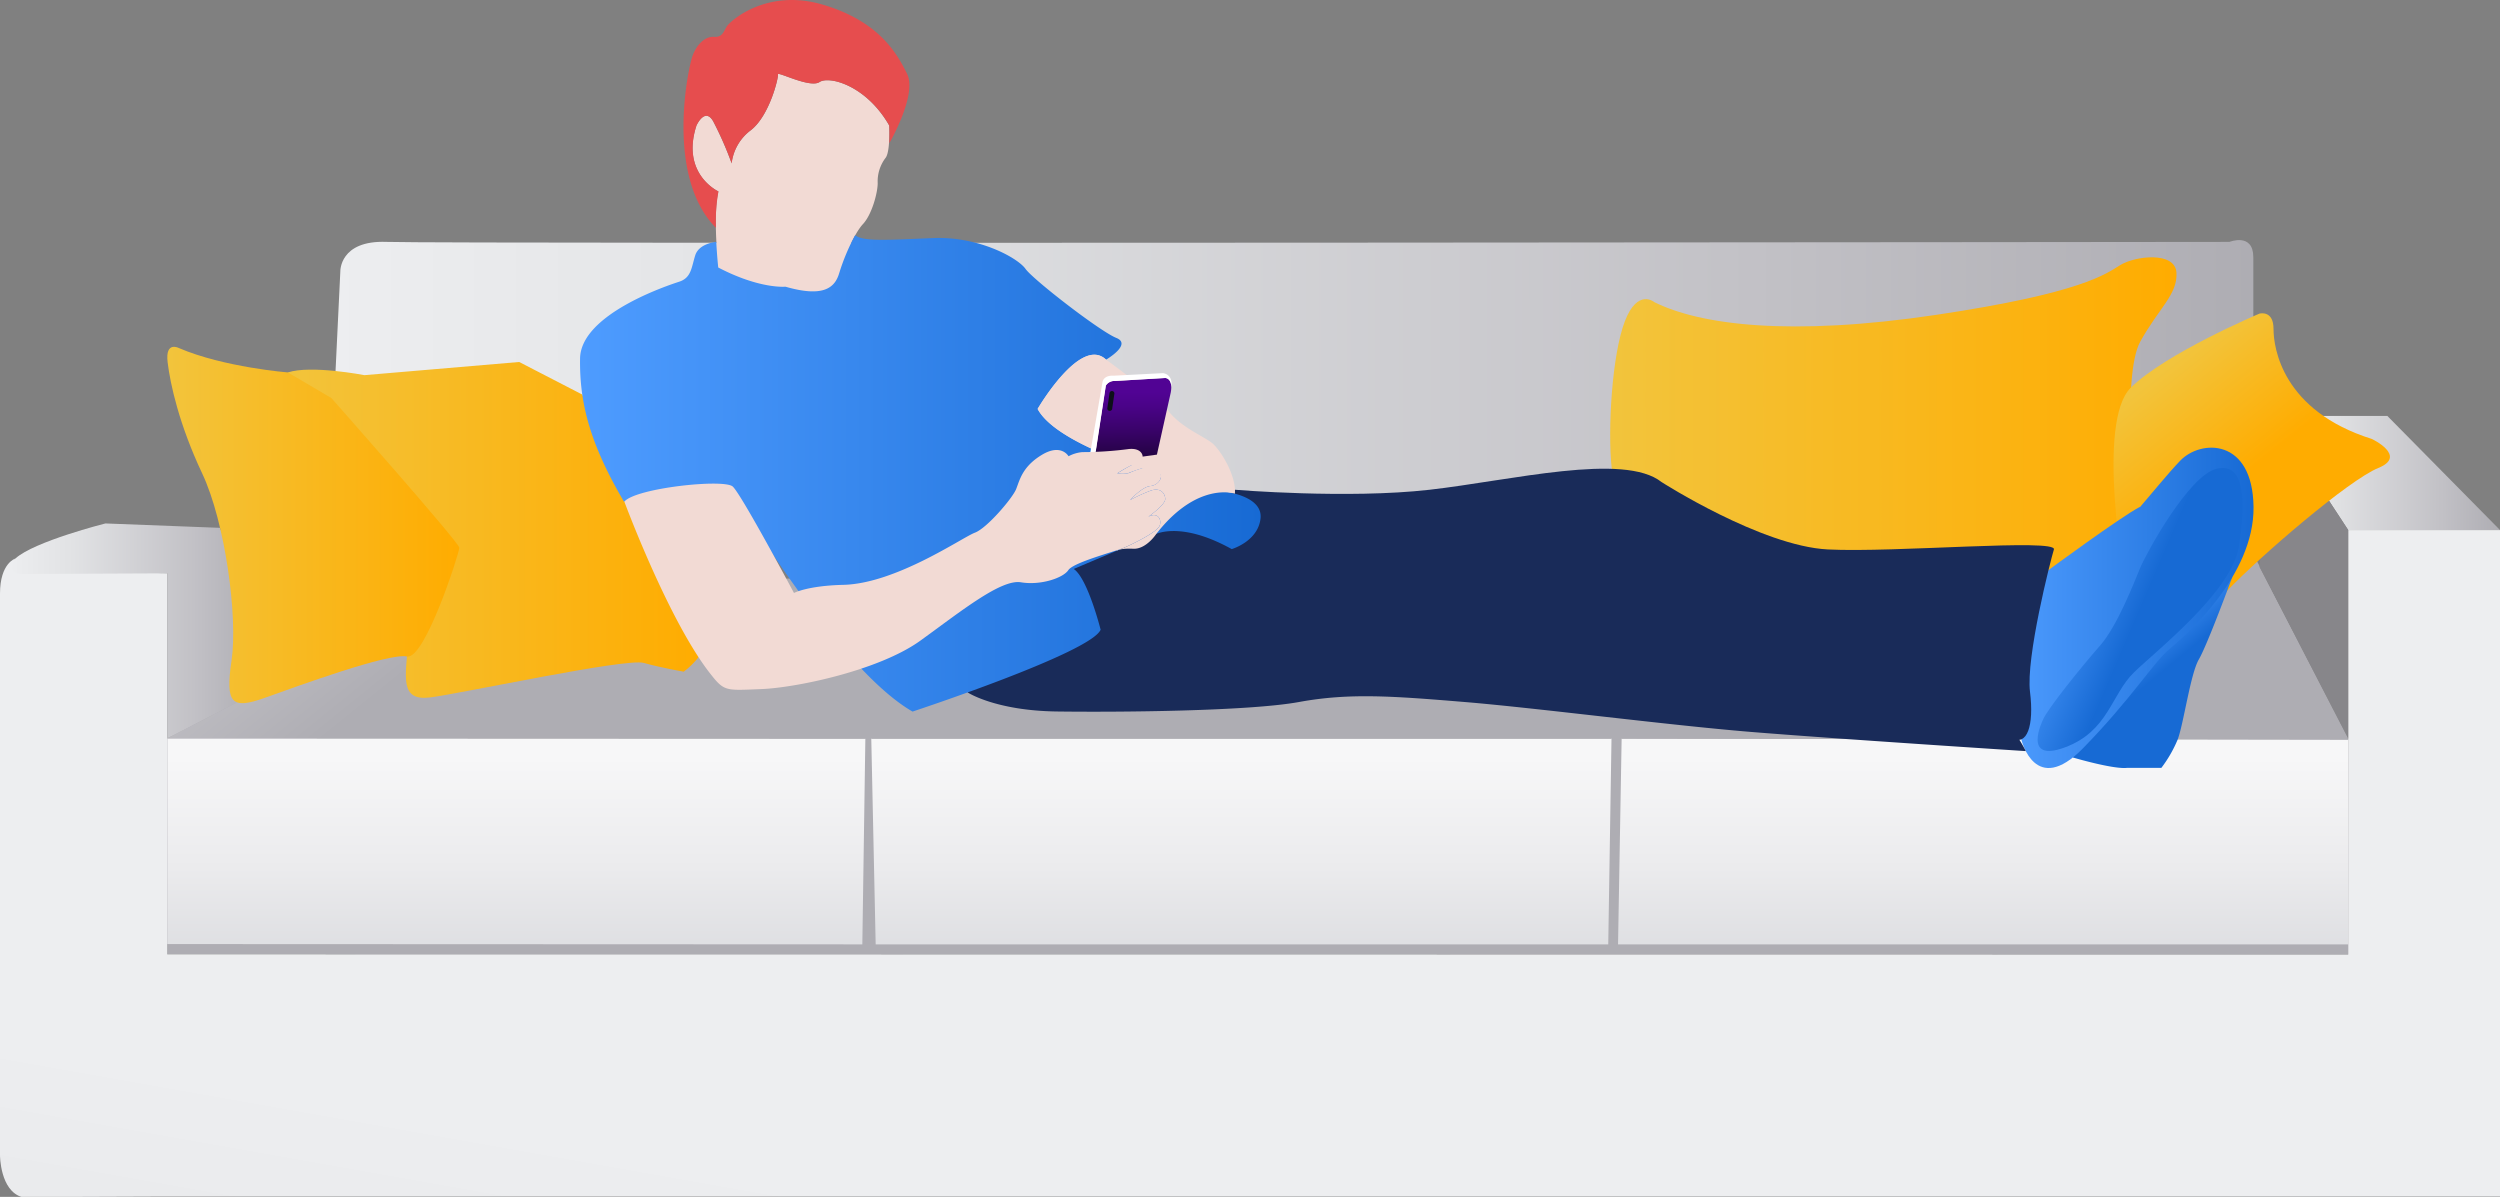 <svg xmlns="http://www.w3.org/2000/svg" xmlns:xlink="http://www.w3.org/1999/xlink" viewBox="0 0 569.16 272.49"><rect x="0" y="0" width="569.16" height="272.49" fill="#808080" stroke="none"/><defs><style>.cls-1{fill:#aeadb3;}.cls-2{fill:url(#Degradado_sin_nombre_5);}.cls-3{fill:url(#Degradado_sin_nombre_5-2);}.cls-4{fill:url(#Degradado_sin_nombre_8);}.cls-5{fill:url(#Degradado_sin_nombre_8-2);}.cls-6{fill:url(#Degradado_sin_nombre_8-3);}.cls-7{fill:url(#Degradado_sin_nombre_5-3);}.cls-8{fill:url(#Degradado_sin_nombre_5-4);}.cls-9{fill:#87868a;}.cls-10{fill:url(#Degradado_sin_nombre_5-5);}.cls-11{fill:url(#Degradado_sin_nombre_5-6);}.cls-12{fill:url(#Degradado_sin_nombre_5-7);}.cls-13{fill:url(#linear-gradient);}.cls-14{fill:url(#linear-gradient-2);}.cls-15{fill:url(#linear-gradient-3);}.cls-16{fill:url(#linear-gradient-4);}.cls-17{fill:url(#linear-gradient-5);}.cls-18{fill:url(#linear-gradient-6);}.cls-19{fill:url(#linear-gradient-7);}.cls-20{fill:#192b59;}.cls-21{fill:#f2dad4;}.cls-22{fill:#e64d4e;}.cls-23{fill:url(#linear-gradient-8);}.cls-24{fill:url(#linear-gradient-9);}.cls-25{fill:#fff;}.cls-26{fill:#0d1019;}</style><linearGradient id="Degradado_sin_nombre_5" x1="74.76" y1="91.92" x2="513.06" y2="91.92" gradientUnits="userSpaceOnUse"><stop offset="0" stop-color="#edeef0"/><stop offset="0.26" stop-color="#e1e2e4"/><stop offset="0.74" stop-color="#c2c1c6"/><stop offset="1" stop-color="#aeadb3"/></linearGradient><linearGradient id="Degradado_sin_nombre_5-2" x1="1.95" y1="143.63" x2="58.84" y2="143.63" xlink:href="#Degradado_sin_nombre_5"/><linearGradient id="Degradado_sin_nombre_8" x1="117.55" y1="172.44" x2="117.55" y2="224.78" gradientUnits="userSpaceOnUse"><stop offset="0" stop-color="#f7f7f8"/><stop offset="0.48" stop-color="#ebebed"/><stop offset="1" stop-color="#d8d9dd"/></linearGradient><linearGradient id="Degradado_sin_nombre_8-2" x1="282.62" y1="172.44" x2="282.62" y2="224.78" xlink:href="#Degradado_sin_nombre_8"/><linearGradient id="Degradado_sin_nombre_8-3" x1="451.49" y1="172.44" x2="451.49" y2="224.78" xlink:href="#Degradado_sin_nombre_8"/><linearGradient id="Degradado_sin_nombre_5-3" x1="270.31" y1="283.45" x2="183.19" y2="774.45" xlink:href="#Degradado_sin_nombre_5"/><linearGradient id="Degradado_sin_nombre_5-4" x1="517.6" y1="107.68" x2="569.16" y2="107.68" xlink:href="#Degradado_sin_nombre_5"/><linearGradient id="Degradado_sin_nombre_5-5" x1="223.64" y1="-122.15" x2="306.53" y2="-19.25" xlink:href="#Degradado_sin_nombre_5"/><linearGradient id="Degradado_sin_nombre_5-6" x1="118.99" y1="-37.85" x2="201.88" y2="65.05" xlink:href="#Degradado_sin_nombre_5"/><linearGradient id="Degradado_sin_nombre_5-7" x1="31.51" y1="32.61" x2="114.41" y2="135.52" xlink:href="#Degradado_sin_nombre_5"/><linearGradient id="linear-gradient" x1="64.37" y1="120.67" x2="159.82" y2="120.67" gradientUnits="userSpaceOnUse"><stop offset="0" stop-color="#f2c43c"/><stop offset="1" stop-color="#ffac00"/></linearGradient><linearGradient id="linear-gradient-2" x1="38.09" y1="119.53" x2="104.57" y2="119.53" xlink:href="#linear-gradient"/><linearGradient id="linear-gradient-3" x1="366.56" y1="97.86" x2="495.51" y2="97.86" xlink:href="#linear-gradient"/><linearGradient id="linear-gradient-4" x1="489.03" y1="86.91" x2="507.99" y2="110.52" xlink:href="#linear-gradient"/><linearGradient id="linear-gradient-5" x1="482.34" y1="142.53" x2="500.27" y2="164.24" gradientUnits="userSpaceOnUse"><stop offset="0" stop-color="#4e9cff"/><stop offset="0.51" stop-color="#176ad4"/></linearGradient><linearGradient id="linear-gradient-6" x1="456.53" y1="138.37" x2="513.04" y2="138.37" gradientUnits="userSpaceOnUse"><stop offset="0" stop-color="#4e9cff"/><stop offset="1" stop-color="#176ad4"/></linearGradient><linearGradient id="linear-gradient-7" x1="467.38" y1="130.63" x2="510.25" y2="149.05" gradientUnits="userSpaceOnUse"><stop offset="0" stop-color="#4e9cff"/><stop offset="0.46" stop-color="#176ad4"/></linearGradient><linearGradient id="linear-gradient-8" x1="132.09" y1="107.76" x2="287.08" y2="107.76" xlink:href="#linear-gradient-6"/><linearGradient id="linear-gradient-9" x1="257.78" y1="89.3" x2="258.11" y2="112.04" gradientUnits="userSpaceOnUse"><stop offset="0" stop-color="#510394"/><stop offset="0.14" stop-color="#4a0388"/><stop offset="0.4" stop-color="#380367"/><stop offset="0.75" stop-color="#1b0433"/><stop offset="1" stop-color="#030408"/></linearGradient></defs><title>Recurso 1</title><g id="Capa_2" data-name="Capa 2"><g id="Capa_1-2" data-name="Capa 1"><polygon class="cls-1" points="534.6 217.33 38.09 217.27 38.09 168.1 92.82 134.61 510.22 120.67 534.6 168.44 534.6 217.33"/><path class="cls-2" d="M507.58,55.07S513,52.89,513,58.58s0,24.47,0,24.47l-10.29,37.62s-272.64,8.69-271.09,8.5-156.9-10-156.9-10l2.76-57.38S77.28,54.66,88,55.07C100.43,55.54,507.58,55.07,507.58,55.07Z"/><path class="cls-3" d="M24,119.17l26.06,1L58.84,142,54,159.9l-15.89,8.2V130.53L5.24,132.86s-6-1.8-1.74-5.7S24,119.17,24,119.17Z"/><polygon class="cls-4" points="197.01 168.17 196.32 215 38.09 214.93 38.09 168.1 197.01 168.17"/><polygon class="cls-5" points="366.88 168.17 366.14 215 199.36 215 198.36 168.17 366.88 168.17"/><polygon class="cls-6" points="534.6 168.44 534.6 215 368.37 215 369.19 168.17 534.6 168.44"/><path class="cls-7" d="M534.6,120.67v96.66l-496.52-.06V130.53l-33.35.15s-3.49-.2-1.23-3.52c0,0-3.5,1-3.5,8V263s0,8.07,5,9.53l33.13-.13H569.16V120.67Z"/><polygon class="cls-8" points="543.52 94.7 569.16 120.67 534.6 120.67 517.6 94.7 543.52 94.7"/><polygon class="cls-9" points="534.6 168.17 514.4 129.17 517.6 94.7 534.6 120.67 534.6 168.17"/><polygon class="cls-10" points="369.19 168.17 369.19 127.16 514.4 129.17 534.6 168.17 369.19 168.17"/><polygon class="cls-11" points="198.36 168.17 225.99 136.03 348.95 140.14 366.88 168.17 198.36 168.17"/><polygon class="cls-12" points="197.01 168.17 220.23 139.56 80.97 134.61 53.97 159.9 38.09 168.1 197.01 168.17"/><path class="cls-13" d="M65.54,84.79s-2.63,5,0,6.41,10.77,12,13.69,19.52,14.27,27.5,13.69,35.45-2,13.48,5,12.61,44.57-9,48.64-7.86,9.1,2,9.1,2,5.92-4.32,3.72-6.78-1.51-8.36-1.63-11-9.23-13.28-11.52-18.87-13.7-26.46-13.7-26.46l-14.33-7.4-35.23,3S70.78,83.05,65.54,84.79Z"/><path class="cls-14" d="M40.78,79.26s-3.21-1.75-2.62,3.2,2.62,14.2,7.86,25.3,8.16,32.67,6.7,42.57,0,11.25,7.57,8.54,28.28-10.28,32.35-9.41,11.93-23.59,11.93-24.76S75.44,90.62,75.44,90.62l-9.9-5.83S51,83.63,40.78,79.26Z"/><path class="cls-15" d="M376.62,68.78s-3.78-3.21-6.7,4.36-3.94,24.61-3,33.4,22.85,14.13,22.85,14.13l10.78,3.16s18.45,10.74,25.34,12c41.76,7.62,60-20.45,60-20.45s-2.82-30,1.35-37.57S495.82,67,495.5,62.07s-9.45-3.78-12.76-1.74-8.82,6.41-42,11.36S387.11,74,376.62,68.78Z"/><path class="cls-16" d="M540,99.94s8.16,3.88,1.46,6.6-26.83,20-34.46,28-23.22-1.91-23.22-1.91-6.67-36.52,1.33-44.38S514.4,71.4,514.4,71.4s3.2-.88,3.2,3.49S519.64,93.54,540,99.94Z"/><path class="cls-17" d="M494,129.17,489.36,144a39,39,0,0,0-4.67,1.09l-12.82,27.35s9.32,2.77,12.43,2.37l7.77,0a29.17,29.17,0,0,0,3.69-6.4c1.35-3.46,2.91-15,4.85-18.31s7.64-18.83,7.64-18.83Z"/><path class="cls-18" d="M496.34,104.9c-2.72,2.83-6,6.91-9.21,10.63l.08-.15c-4.47,2.33-20.83,14.4-20.83,14.4l-9.85,13.37s1.22,13.07,4.25,13.11l-2.12,4,1.56,8.21s3.11,13,14,1.89,16.11-19.62,19.61-22.53,19.42-16.7,19.22-32.43S501,100,496.34,104.9Z"/><path class="cls-19" d="M465.08,163.93s-4.86,9.9,5.05,6.21,10.48-12,15.73-17.09,22.33-18.44,23.88-28.73,1.36-19.1-5.05-17.61-16.12,19.35-17.48,22.65S482,142.57,478.09,147,466,161.52,465.08,163.93Z"/><path class="cls-20" d="M220.31,157.65s6.3,4.14,20.29,4.33,43.69-.06,55.15-2.16,21.35-1.35,37.67,0,46.21,5.25,65.05,6.8S461.2,171,461.2,171a31.44,31.44,0,0,0-6-8.21c-2-1.79-70.87-19.22-70.87-19.22s-17.87-6.8-24.09-12.23-19-4-21.74-4.15-48.28-.74-54.73-3.84-39.26-6-46.64-2.31S219.24,147.68,220.31,157.65Z"/><path class="cls-20" d="M281.16,111.5s25.65,2.13,44.3,0,44.27-8.55,52.82-1.75c0,0,22.72,14.57,37.86,15.34s52.24-2.53,51.46,0-6.41,24.66-5.44,32.43-.73,12.42-4.08,10.49c-4.5-2.61-2.23-2-6.79-1.75L282,135.58l-7.19-18.45Z"/><path class="cls-21" d="M202.44,28.58s.29,6.12-.88,7.43a8.83,8.83,0,0,0-1.74,5.68c0,2.18-1.31,7.13-3.35,9.32s-4.37,7.86-5.39,11.21-3.64,5.54-12.23,3.06c0,0-5.83.58-15.3-4.37,0,0-1.31-11.8,0-17.33,0,0-8.59-3.93-5-15,0,0,1.89-4.22,3.79-1a77.07,77.07,0,0,1,4.22,9.61A11,11,0,0,1,171,29.6c4.22-3.35,6.26-11.94,6.12-12.67s7.28,3.2,9.46,1.75S197.19,19.4,202.44,28.58Z"/><path class="cls-22" d="M206.52,16.83c-2.33-4.71-6.41-12-19.23-15.78s-21.12,3.79-21.85,5-1,2.48-2.91,2.34-3.83,1.6-4.83,4.22S151.35,40.08,163,51.88a37.41,37.41,0,0,1,.57-8.3s-8.59-3.93-5-15c0,0,1.89-4.22,3.79-1a77.07,77.07,0,0,1,4.22,9.61A11,11,0,0,1,171,29.6c4.22-3.35,6.26-11.94,6.12-12.67s7.28,3.2,9.46,1.75,10.63.72,15.88,9.9c0,0,.09,2,0,3.92h.07S208.85,21.55,206.52,16.83Z"/><path class="cls-23" d="M278.46,111.88s-36.55-8.15-42.23-18.78c0,0,9.75-16.75,15.58-11.22,0,0,6-3.49,2.33-4.95S235.21,63.68,233.46,61.2s-10.63-7.42-21-7-16,.85-17.77-.66a47.8,47.8,0,0,0-3.64,8.67c-1,3.35-3.64,5.54-12.23,3.06,0,0-5.83.58-15.3-4.37,0,0-.28-2.55-.45-5.83,0,0-3.92.3-4.79,3.06s-.88,5.1-3.64,6-22.43,7.43-22.58,17.48,2.19,19.31,10,32.61c0,0,20.83-6.54,24.18-2.46s24.61,40.49,41.51,50.24c0,0,40.63-13.39,42.82-18.64,0,0-2.92-11.65-6.12-13.83l18.2-7.72s5.68-3.5,17.77,3.2c0,0,6-1.75,6.56-7S278.46,111.88,278.46,111.88Z"/><path class="cls-21" d="M275.7,100.67c-2-1.46-6.85-3.5-9.62-7s-14.27-11.8-14.27-11.8C246,76.35,236.23,93.1,236.23,93.1c2.67,5,12.15,9.44,21.45,12.75-1.54.8-3.32,1.91-3.32,1.91a6.81,6.81,0,0,0,2.4,0,33.65,33.65,0,0,1,3.19-1.12c1.47.5,2.92,1,4.33,1.4.3,1.18-1,2.5-2.35,2.61-1.89.14-4.66,3.2-4.66,3.2a40.29,40.29,0,0,1,4.59-2.11c2.33-.87,3.42.58,3.42,1.89s-3.93,4.08-3.93,4.08c2-1.24,3.2.36,2.69,1.9s-6.26,4.28-8.28,5.14c-.33.14-.88.32-1.54.54l.07.08s.75-.58,3.71-.44,5.24-3.37,5.25-3.38h0c8.07-10.35,15.47-9.68,17.4-9.28a3.65,3.65,0,0,1,.49.12C281.49,108.23,277.74,102.13,275.7,100.67Z"/><path class="cls-24" d="M249.12,104.82l2.61-17a2.26,2.26,0,0,1,2.07-1.09l11.48-.68s1.9,0,1.24,3.4l-3.13,14.05-3.23.45Z"/><path class="cls-25" d="M253.8,86.74l11.48-.68s1.36,0,1.37,2.09h0c.5-3-1.88-3.2-1.88-3.2l-11.14.58C251.15,85.38,251,87,251,87l-3.08,17.78h1.24l2.61-17A2.26,2.26,0,0,1,253.8,86.74Z"/><path class="cls-21" d="M142.14,114.2s10.19,27.48,19.81,39.48c3,3.8,3.49,3.5,11.36,3.2s26.82-4.22,36.27-11.06,18.34-14,22.86-13.25,9.61-1,10.78-2.77,10.52-4.2,12.54-5.05,7.78-3.62,8.28-5.14-.65-3.14-2.69-1.9c0,0,3.93-2.76,3.93-4.08s-1.09-2.76-3.42-1.89a40.29,40.29,0,0,0-4.59,2.11s2.77-3.06,4.66-3.2,3.57-2.55,1.31-3.79-5.53.65-6.48.9a6.81,6.81,0,0,1-2.4,0,32.8,32.8,0,0,1,5-2.65c1.39-.36,1.17-3.42-2.69-2.84a81.27,81.27,0,0,1-10.27.66,8.23,8.23,0,0,0-3.13.94s-1.67-3-6.12-.29-5,5.76-5.82,7.79-6.63,8.89-9.4,9.91S204,132.86,192,133.15c-8.14.19-11.24,1.85-11.24,1.85s-11.95-22.43-13.94-24.23S144.81,111.08,142.14,114.2Z"/><path class="cls-26" d="M253.2,93.08a.55.55,0,0,1-.63.46h0a.55.55,0,0,1-.47-.63l.5-3.41a.55.55,0,0,1,.63-.47h0a.55.55,0,0,1,.47.63Z"/></g></g></svg>